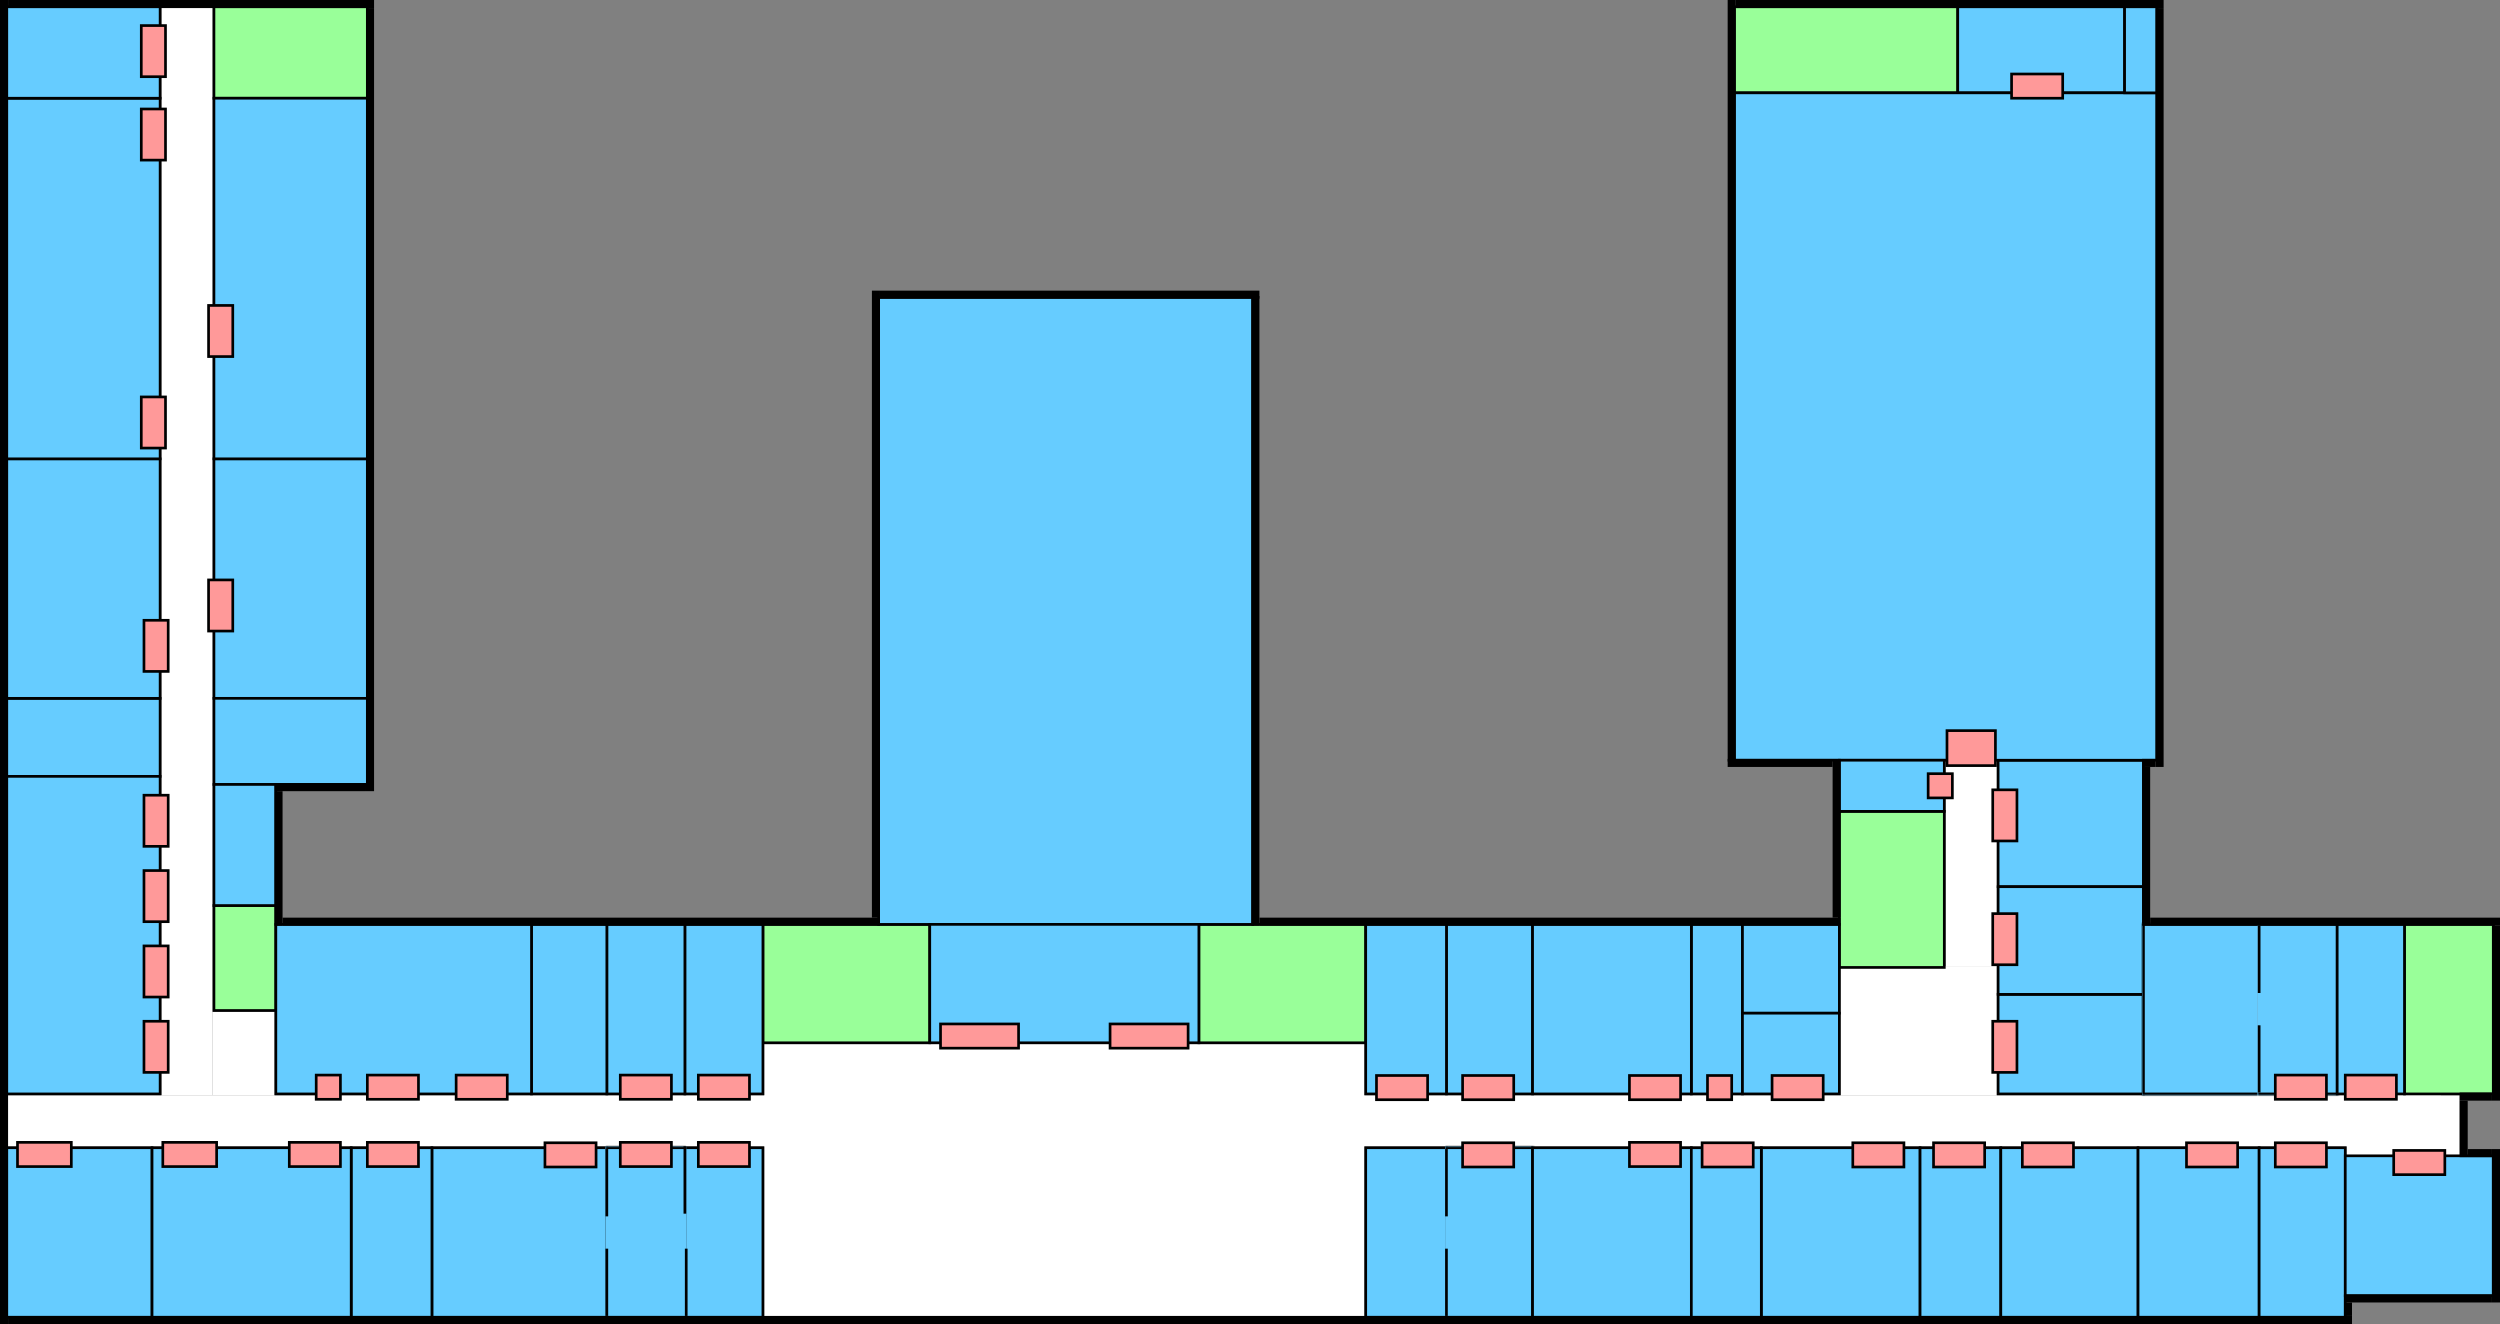 <svg width="929" height="492" viewBox="0 0 929 492" fill="none" xmlns="http://www.w3.org/2000/svg">
<rect x="0" y="0" width="929" height="492" fill="#808080" stroke="none"/>
<rect width="223" height="102" transform="translate(284 388)" fill="white"/>
<rect width="401" height="19" transform="translate(506 407)" fill="white"/>
<rect width="285" height="19" transform="translate(2 407)" fill="white"/>
<rect width="19" height="405" transform="translate(60 2)" fill="white"/>
<rect width="23" height="31" transform="translate(79 376)" fill="white"/>
<rect width="58" height="48" transform="translate(684 359)" fill="white"/>
<rect width="19" height="77" transform="translate(723 282)" fill="white"/>
<rect width="42" height="23" transform="matrix(-1 0 0 1 914 407)" fill="white"/>
<rect x="79.5" y="336.5" width="23" height="39" fill="#99FF99"/>
<rect x="79.5" y="336.5" width="23" height="39" stroke="black"/>
<rect x="683.5" y="301.5" width="39" height="58" fill="#99FF99"/>
<rect x="683.5" y="301.5" width="39" height="58" stroke="black"/>
<rect x="445.5" y="343.5" width="62" height="44" fill="#99FF99"/>
<rect x="445.5" y="343.5" width="62" height="44" stroke="black"/>
<rect x="644.5" y="2.5" width="83" height="32" fill="#99FF99"/>
<rect x="644.5" y="2.5" width="83" height="32" stroke="black"/>
<rect x="79.5" y="2.5" width="57" height="34" fill="#99FF99"/>
<rect x="79.5" y="2.5" width="57" height="34" stroke="black"/>
<rect x="893.5" y="343.5" width="33.089" height="63" fill="#99FF99"/>
<rect x="893.5" y="343.5" width="33.089" height="63" stroke="black"/>
<rect x="283.5" y="343.5" width="62" height="44" fill="#99FF99"/>
<rect x="283.5" y="343.5" width="62" height="44" stroke="black"/>
<rect x="742.5" y="282.5" width="54" height="47" fill="#66CCFF"/>
<rect x="742.5" y="282.5" width="54" height="47" stroke="black"/>
<rect x="727.5" y="2.5" width="62" height="32" fill="#66CCFF"/>
<rect x="727.5" y="2.5" width="62" height="32" stroke="black"/>
<rect x="644.5" y="34.5" width="157" height="248" fill="#66CCFF"/>
<rect x="644.5" y="34.5" width="157" height="248" stroke="black"/>
<rect x="742.5" y="369.5" width="54" height="37" fill="#66CCFF"/>
<rect x="742.5" y="369.5" width="54" height="37" stroke="black"/>
<rect x="742.5" y="329.5" width="54" height="40" fill="#66CCFF"/>
<rect x="742.5" y="329.5" width="54" height="40" stroke="black"/>
<rect x="683.5" y="282.5" width="39" height="19" fill="#66CCFF"/>
<rect x="683.5" y="282.5" width="39" height="19" stroke="black"/>
<mask id="path-14-inside-1_2_305" fill="white">
<path d="M839 343H869V407H839V343Z"/>
</mask>
<path d="M839 343H869V407H839V343Z" fill="#66CCFF"/>
<path d="M869 343H870V342H869V343ZM869 407V408H870V407H869ZM839 344H869V342H839V344ZM868 343V407H870V343H868ZM869 406H839V408H869V406Z" fill="black" mask="url(#path-14-inside-1_2_305)"/>
<rect x="326.5" y="110.5" width="139" height="233" fill="#66CCFF" stroke="black"/>
<rect x="507.5" y="426.5" width="30" height="63" fill="#66CCFF"/>
<rect x="507.5" y="426.5" width="30" height="63" stroke="black"/>
<mask id="path-18-inside-2_2_305" fill="white">
<path d="M537 426H570V490H537V426Z"/>
</mask>
<path d="M537 426H570V490H537V426Z" fill="#66CCFF"/>
<path d="M570 426H571V425H570V426ZM570 490V491H571V490H570ZM537 427H570V425H537V427ZM569 426V490H571V426H569ZM570 489H537V491H570V489Z" fill="black" mask="url(#path-18-inside-2_2_305)"/>
<rect x="569.5" y="426.5" width="59" height="63" fill="#66CCFF"/>
<rect x="569.5" y="426.5" width="59" height="63" stroke="black"/>
<rect x="537.5" y="343.5" width="32" height="63" fill="#66CCFF"/>
<rect x="537.5" y="343.5" width="32" height="63" stroke="black"/>
<rect x="507.5" y="343.5" width="30" height="63" fill="#66CCFF"/>
<rect x="507.5" y="343.5" width="30" height="63" stroke="black"/>
<rect x="654.5" y="426.5" width="59" height="63" fill="#66CCFF"/>
<rect x="654.5" y="426.5" width="59" height="63" stroke="black"/>
<rect x="713.5" y="426.5" width="30" height="63" fill="#66CCFF"/>
<rect x="713.5" y="426.5" width="30" height="63" stroke="black"/>
<rect x="743.5" y="426.5" width="51" height="63" fill="#66CCFF"/>
<rect x="743.5" y="426.5" width="51" height="63" stroke="black"/>
<rect x="794.5" y="426.5" width="45" height="63" fill="#66CCFF"/>
<rect x="794.5" y="426.5" width="45" height="63" stroke="black"/>
<rect x="628.5" y="426.5" width="26" height="63" fill="#66CCFF"/>
<rect x="628.5" y="426.5" width="26" height="63" stroke="black"/>
<rect x="254.5" y="426.5" width="29" height="63" fill="#66CCFF"/>
<rect x="254.5" y="426.5" width="29" height="63" stroke="black"/>
<rect x="254.5" y="343.5" width="29" height="63" fill="#66CCFF"/>
<rect x="254.5" y="343.5" width="29" height="63" stroke="black"/>
<rect x="160.5" y="426.5" width="65" height="63" fill="#66CCFF"/>
<rect x="160.5" y="426.5" width="65" height="63" stroke="black"/>
<rect x="130.5" y="426.5" width="30" height="63" fill="#66CCFF"/>
<rect x="130.5" y="426.5" width="30" height="63" stroke="black"/>
<mask id="path-32-inside-3_2_305" fill="white">
<path d="M225 426H255V490H225V426Z"/>
</mask>
<path d="M225 426H255V490H225V426Z" fill="#66CCFF"/>
<path d="M225 427H255V425H225V427ZM255 489H225V491H255V489Z" fill="black" mask="url(#path-32-inside-3_2_305)"/>
<rect x="225.5" y="343.5" width="29" height="63" fill="#66CCFF"/>
<rect x="225.5" y="343.5" width="29" height="63" stroke="black"/>
<rect x="839.5" y="426.5" width="32" height="63" fill="#66CCFF"/>
<rect x="839.5" y="426.5" width="32" height="63" stroke="black"/>
<rect x="197.5" y="343.5" width="28" height="63" fill="#66CCFF"/>
<rect x="197.5" y="343.5" width="28" height="63" stroke="black"/>
<rect x="102.5" y="343.5" width="95" height="63" fill="#66CCFF"/>
<rect x="102.5" y="343.5" width="95" height="63" stroke="black"/>
<rect x="628.5" y="343.5" width="19" height="63" fill="#66CCFF"/>
<rect x="628.5" y="343.5" width="19" height="63" stroke="black"/>
<rect x="868.5" y="343.5" width="25" height="63" fill="#66CCFF"/>
<rect x="868.5" y="343.5" width="25" height="63" stroke="black"/>
<mask id="path-40-inside-4_2_305" fill="white">
<path d="M796 343H839V407H796V343Z"/>
</mask>
<path d="M796 343H839V407H796V343Z" fill="#66CCFF"/>
<path d="M796 343V342H795V343H796ZM796 407H795V408H796V407ZM796 344H839V342H796V344ZM839 406H796V408H839V406ZM797 407V343H795V407H797Z" fill="black" mask="url(#path-40-inside-4_2_305)"/>
<rect x="647.5" y="343.5" width="36" height="33" fill="#66CCFF"/>
<rect x="647.5" y="343.5" width="36" height="33" stroke="black"/>
<rect x="647.5" y="376.5" width="36" height="30" fill="#66CCFF"/>
<rect x="647.5" y="376.5" width="36" height="30" stroke="black"/>
<rect x="789.5" y="2.5" width="12" height="32" fill="#66CCFF"/>
<rect x="789.5" y="2.5" width="12" height="32" stroke="black"/>
<rect x="871.5" y="429.5" width="55" height="52" fill="#66CCFF"/>
<rect x="871.5" y="429.5" width="55" height="52" stroke="black"/>
<rect x="2.5" y="426.5" width="54" height="63" fill="#66CCFF"/>
<rect x="2.5" y="426.5" width="54" height="63" stroke="black"/>
<rect x="56.5" y="426.5" width="74" height="63" fill="#66CCFF"/>
<rect x="56.5" y="426.5" width="74" height="63" stroke="black"/>
<rect x="345.5" y="343.5" width="100" height="44" fill="#66CCFF"/>
<rect x="345.5" y="343.5" width="100" height="44" stroke="black"/>
<rect x="79.5" y="170.5" width="57" height="89" fill="#66CCFF"/>
<rect x="79.5" y="170.5" width="57" height="89" stroke="black"/>
<rect x="79.5" y="36.5" width="57" height="134" fill="#66CCFF"/>
<rect x="79.5" y="36.5" width="57" height="134" stroke="black"/>
<rect x="79.5" y="259.5" width="57" height="32" fill="#66CCFF"/>
<rect x="79.5" y="259.5" width="57" height="32" stroke="black"/>
<rect x="2.5" y="259.5" width="57" height="29" fill="#66CCFF"/>
<rect x="2.5" y="259.5" width="57" height="29" stroke="black"/>
<rect x="2.5" y="170.5" width="57" height="89" fill="#66CCFF"/>
<rect x="2.5" y="170.5" width="57" height="89" stroke="black"/>
<rect x="2.5" y="36.5" width="57" height="134" fill="#66CCFF"/>
<rect x="2.5" y="36.5" width="57" height="134" stroke="black"/>
<rect x="2.5" y="2.5" width="57" height="34" fill="#66CCFF"/>
<rect x="2.5" y="2.5" width="57" height="34" stroke="black"/>
<rect x="569.5" y="343.5" width="59" height="63" fill="#66CCFF"/>
<rect x="569.5" y="343.5" width="59" height="63" stroke="black"/>
<rect x="79.5" y="291.5" width="23" height="45" fill="#66CCFF"/>
<rect x="79.5" y="291.5" width="23" height="45" stroke="black"/>
<rect x="2.5" y="288.5" width="57" height="118" fill="#66CCFF"/>
<rect x="2.5" y="288.5" width="57" height="118" stroke="black"/>
<rect x="259.5" y="399.5" width="19" height="9" fill="#FF9999"/>
<rect x="259.5" y="399.5" width="19" height="9" stroke="black"/>
<rect x="60.5" y="424.5" width="20" height="9" fill="#FF9999"/>
<rect x="60.5" y="424.5" width="20" height="9" stroke="black"/>
<rect x="6.5" y="424.5" width="20" height="9" fill="#FF9999"/>
<rect x="6.5" y="424.5" width="20" height="9" stroke="black"/>
<rect x="845.5" y="399.5" width="19" height="9" fill="#FF9999"/>
<rect x="845.5" y="399.5" width="19" height="9" stroke="black"/>
<rect x="871.5" y="399.5" width="19" height="9" fill="#FF9999"/>
<rect x="871.5" y="399.5" width="19" height="9" stroke="black"/>
<rect x="740.5" y="379.5" width="9" height="19" fill="#FF9999"/>
<rect x="740.5" y="379.5" width="9" height="19" stroke="black"/>
<rect x="412.5" y="380.5" width="29" height="9" fill="#FF9999"/>
<rect x="412.5" y="380.5" width="29" height="9" stroke="black"/>
<rect x="634.5" y="399.656" width="9" height="9" fill="#FF9999"/>
<rect x="634.5" y="399.656" width="9" height="9" stroke="black"/>
<rect x="740.5" y="293.5" width="9" height="19" fill="#FF9999"/>
<rect x="740.5" y="293.5" width="9" height="19" stroke="black"/>
<rect x="723.5" y="271.5" width="18" height="13" fill="#FF9999"/>
<rect x="723.5" y="271.5" width="18" height="13" stroke="black"/>
<rect x="718.5" y="424.656" width="19" height="9" fill="#FF9999"/>
<rect x="718.5" y="424.656" width="19" height="9" stroke="black"/>
<rect x="740.5" y="339.5" width="9" height="19" fill="#FF9999"/>
<rect x="740.5" y="339.5" width="9" height="19" stroke="black"/>
<rect x="632.5" y="424.656" width="19" height="9" fill="#FF9999"/>
<rect x="632.5" y="424.656" width="19" height="9" stroke="black"/>
<rect x="688.5" y="424.656" width="19" height="9" fill="#FF9999"/>
<rect x="688.5" y="424.656" width="19" height="9" stroke="black"/>
<rect x="543.5" y="424.656" width="19" height="9" fill="#FF9999"/>
<rect x="543.5" y="424.656" width="19" height="9" stroke="black"/>
<rect x="511.5" y="399.656" width="19" height="9" fill="#FF9999"/>
<rect x="511.5" y="399.656" width="19" height="9" stroke="black"/>
<rect x="751.5" y="424.656" width="19" height="9" fill="#FF9999"/>
<rect x="751.5" y="424.656" width="19" height="9" stroke="black"/>
<rect x="812.5" y="424.656" width="19" height="9" fill="#FF9999"/>
<rect x="812.5" y="424.656" width="19" height="9" stroke="black"/>
<rect x="605.5" y="424.5" width="19" height="9" fill="#FF9999"/>
<rect x="605.5" y="424.5" width="19" height="9" stroke="black"/>
<rect x="543.5" y="399.656" width="19" height="9" fill="#FF9999"/>
<rect x="543.5" y="399.656" width="19" height="9" stroke="black"/>
<rect x="349.5" y="380.5" width="29" height="9" fill="#FF9999"/>
<rect x="349.5" y="380.5" width="29" height="9" stroke="black"/>
<rect x="230.5" y="399.5" width="19" height="9" fill="#FF9999"/>
<rect x="230.5" y="399.5" width="19" height="9" stroke="black"/>
<rect x="605.5" y="399.656" width="19" height="9" fill="#FF9999"/>
<rect x="605.5" y="399.656" width="19" height="9" stroke="black"/>
<rect x="169.5" y="399.5" width="19" height="9" fill="#FF9999"/>
<rect x="169.5" y="399.5" width="19" height="9" stroke="black"/>
<rect x="136.5" y="399.5" width="19" height="9" fill="#FF9999"/>
<rect x="136.5" y="399.5" width="19" height="9" stroke="black"/>
<rect x="117.5" y="399.5" width="9" height="9" fill="#FF9999"/>
<rect x="117.5" y="399.5" width="9" height="9" stroke="black"/>
<rect x="136.5" y="424.5" width="19" height="9" fill="#FF9999"/>
<rect x="136.5" y="424.5" width="19" height="9" stroke="black"/>
<rect x="202.5" y="424.656" width="19" height="9" fill="#FF9999"/>
<rect x="202.5" y="424.656" width="19" height="9" stroke="black"/>
<rect x="230.5" y="424.5" width="19" height="9" fill="#FF9999"/>
<rect x="230.5" y="424.5" width="19" height="9" stroke="black"/>
<rect x="259.5" y="424.5" width="19" height="9" fill="#FF9999"/>
<rect x="259.5" y="424.5" width="19" height="9" stroke="black"/>
<rect x="107.5" y="424.5" width="19" height="9" fill="#FF9999"/>
<rect x="107.5" y="424.5" width="19" height="9" stroke="black"/>
<rect x="658.5" y="399.656" width="19" height="9" fill="#FF9999"/>
<rect x="658.5" y="399.656" width="19" height="9" stroke="black"/>
<rect x="845.5" y="424.656" width="19" height="9" fill="#FF9999"/>
<rect x="845.5" y="424.656" width="19" height="9" stroke="black"/>
<rect x="716.5" y="287.5" width="9" height="9" fill="#FF9999"/>
<rect x="716.5" y="287.5" width="9" height="9" stroke="black"/>
<rect x="889.5" y="427.5" width="19" height="9" fill="#FF9999"/>
<rect x="889.5" y="427.5" width="19" height="9" stroke="black"/>
<rect x="747.5" y="27.5" width="19" height="9" fill="#FF9999"/>
<rect x="747.5" y="27.5" width="19" height="9" stroke="black"/>
<rect x="52.5" y="9.5" width="9" height="19" fill="#FF9999"/>
<rect x="52.5" y="9.5" width="9" height="19" stroke="black"/>
<rect x="52.5" y="40.5" width="9" height="19" fill="#FF9999"/>
<rect x="52.5" y="40.5" width="9" height="19" stroke="black"/>
<rect x="52.5" y="147.5" width="9" height="19" fill="#FF9999"/>
<rect x="52.5" y="147.5" width="9" height="19" stroke="black"/>
<rect x="77.5" y="113.5" width="9" height="19" fill="#FF9999"/>
<rect x="77.5" y="113.5" width="9" height="19" stroke="black"/>
<rect x="53.5" y="230.5" width="9" height="19" fill="#FF9999"/>
<rect x="53.5" y="230.5" width="9" height="19" stroke="black"/>
<rect x="77.5" y="215.5" width="9" height="19" fill="#FF9999"/>
<rect x="77.5" y="215.5" width="9" height="19" stroke="black"/>
<rect x="53.5" y="379.5" width="9" height="19" fill="#FF9999"/>
<rect x="53.5" y="379.5" width="9" height="19" stroke="black"/>
<rect x="53.5" y="323.5" width="9" height="19" fill="#FF9999"/>
<rect x="53.5" y="323.5" width="9" height="19" stroke="black"/>
<rect x="53.5" y="351.5" width="9" height="19" fill="#FF9999"/>
<rect x="53.5" y="351.5" width="9" height="19" stroke="black"/>
<rect x="53.5" y="295.5" width="9" height="19" fill="#FF9999"/>
<rect x="53.5" y="295.5" width="9" height="19" stroke="black"/>
<line x1="839.5" y1="381" x2="839.5" y2="406" stroke="black"/>
<line x1="839.5" y1="344" x2="839.5" y2="369" stroke="black"/>
<line x1="537.5" y1="427" x2="537.5" y2="452" stroke="black"/>
<line x1="225.5" y1="464" x2="225.5" y2="489" stroke="black"/>
<line x1="225.5" y1="427" x2="225.5" y2="452" stroke="black"/>
<line x1="254.5" y1="426" x2="254.5" y2="451" stroke="black"/>
<path d="M255 464V489" stroke="black"/>
<rect width="136" height="3" transform="translate(3)" fill="black"/>
<rect width="291" height="3" transform="matrix(0 -1 1 0 136 294)" fill="black"/>
<rect width="34" height="3" transform="translate(102 291)" fill="black"/>
<rect width="216" height="3" transform="translate(468 341)" fill="black"/>
<rect width="282" height="3" transform="matrix(0 -1 1 0 801 285)" fill="black"/>
<rect width="5" height="3" transform="translate(796 282)" fill="black"/>
<rect width="59" height="3" transform="matrix(0 -1 1 0 796 344)" fill="black"/>
<rect width="130" height="3" transform="translate(799 341)" fill="black"/>
<rect width="65" height="3" transform="matrix(0 -1 1 0 926 409)" fill="black"/>
<rect width="59" height="3" transform="matrix(0 -1 1 0 681 341)" fill="black"/>
<rect width="283" height="3" transform="matrix(0 -1 1 0 642 283)" fill="black"/>
<rect width="39" height="3" transform="translate(642 282)" fill="black"/>
<rect width="50" height="3" transform="matrix(0 -1 1 0 102 344)" fill="black"/>
<rect width="222" height="3" transform="translate(105 341)" fill="black"/>
<rect width="233" height="3" transform="matrix(0 -1 1 0 324 341)" fill="black"/>
<rect width="141" height="3" transform="translate(327 108)" fill="black"/>
<rect width="234" height="3" transform="matrix(0 -1 1 0 465 344)" fill="black"/>
<line x1="537.5" y1="464" x2="537.5" y2="489" stroke="black"/>
<rect width="12" height="3" transform="translate(914 406)" fill="black"/>
<rect width="21" height="3" transform="matrix(0 -1 1 0 914 430)" fill="black"/>
<rect width="9" height="3" transform="translate(917 427)" fill="black"/>
<rect width="57" height="3" transform="matrix(0 -1 1 0 926 484)" fill="black"/>
<rect width="55" height="3" transform="translate(871 481)" fill="black"/>
<rect width="5" height="3" transform="matrix(0 -1 1 0 871 489)" fill="black"/>
<rect width="871" height="3" transform="translate(3 489)" fill="black"/>
<rect width="492" height="3" transform="matrix(0 -1 1 0 0 492)" fill="black"/>
<rect width="159" height="3" transform="translate(645)" fill="black"/>
</svg>
